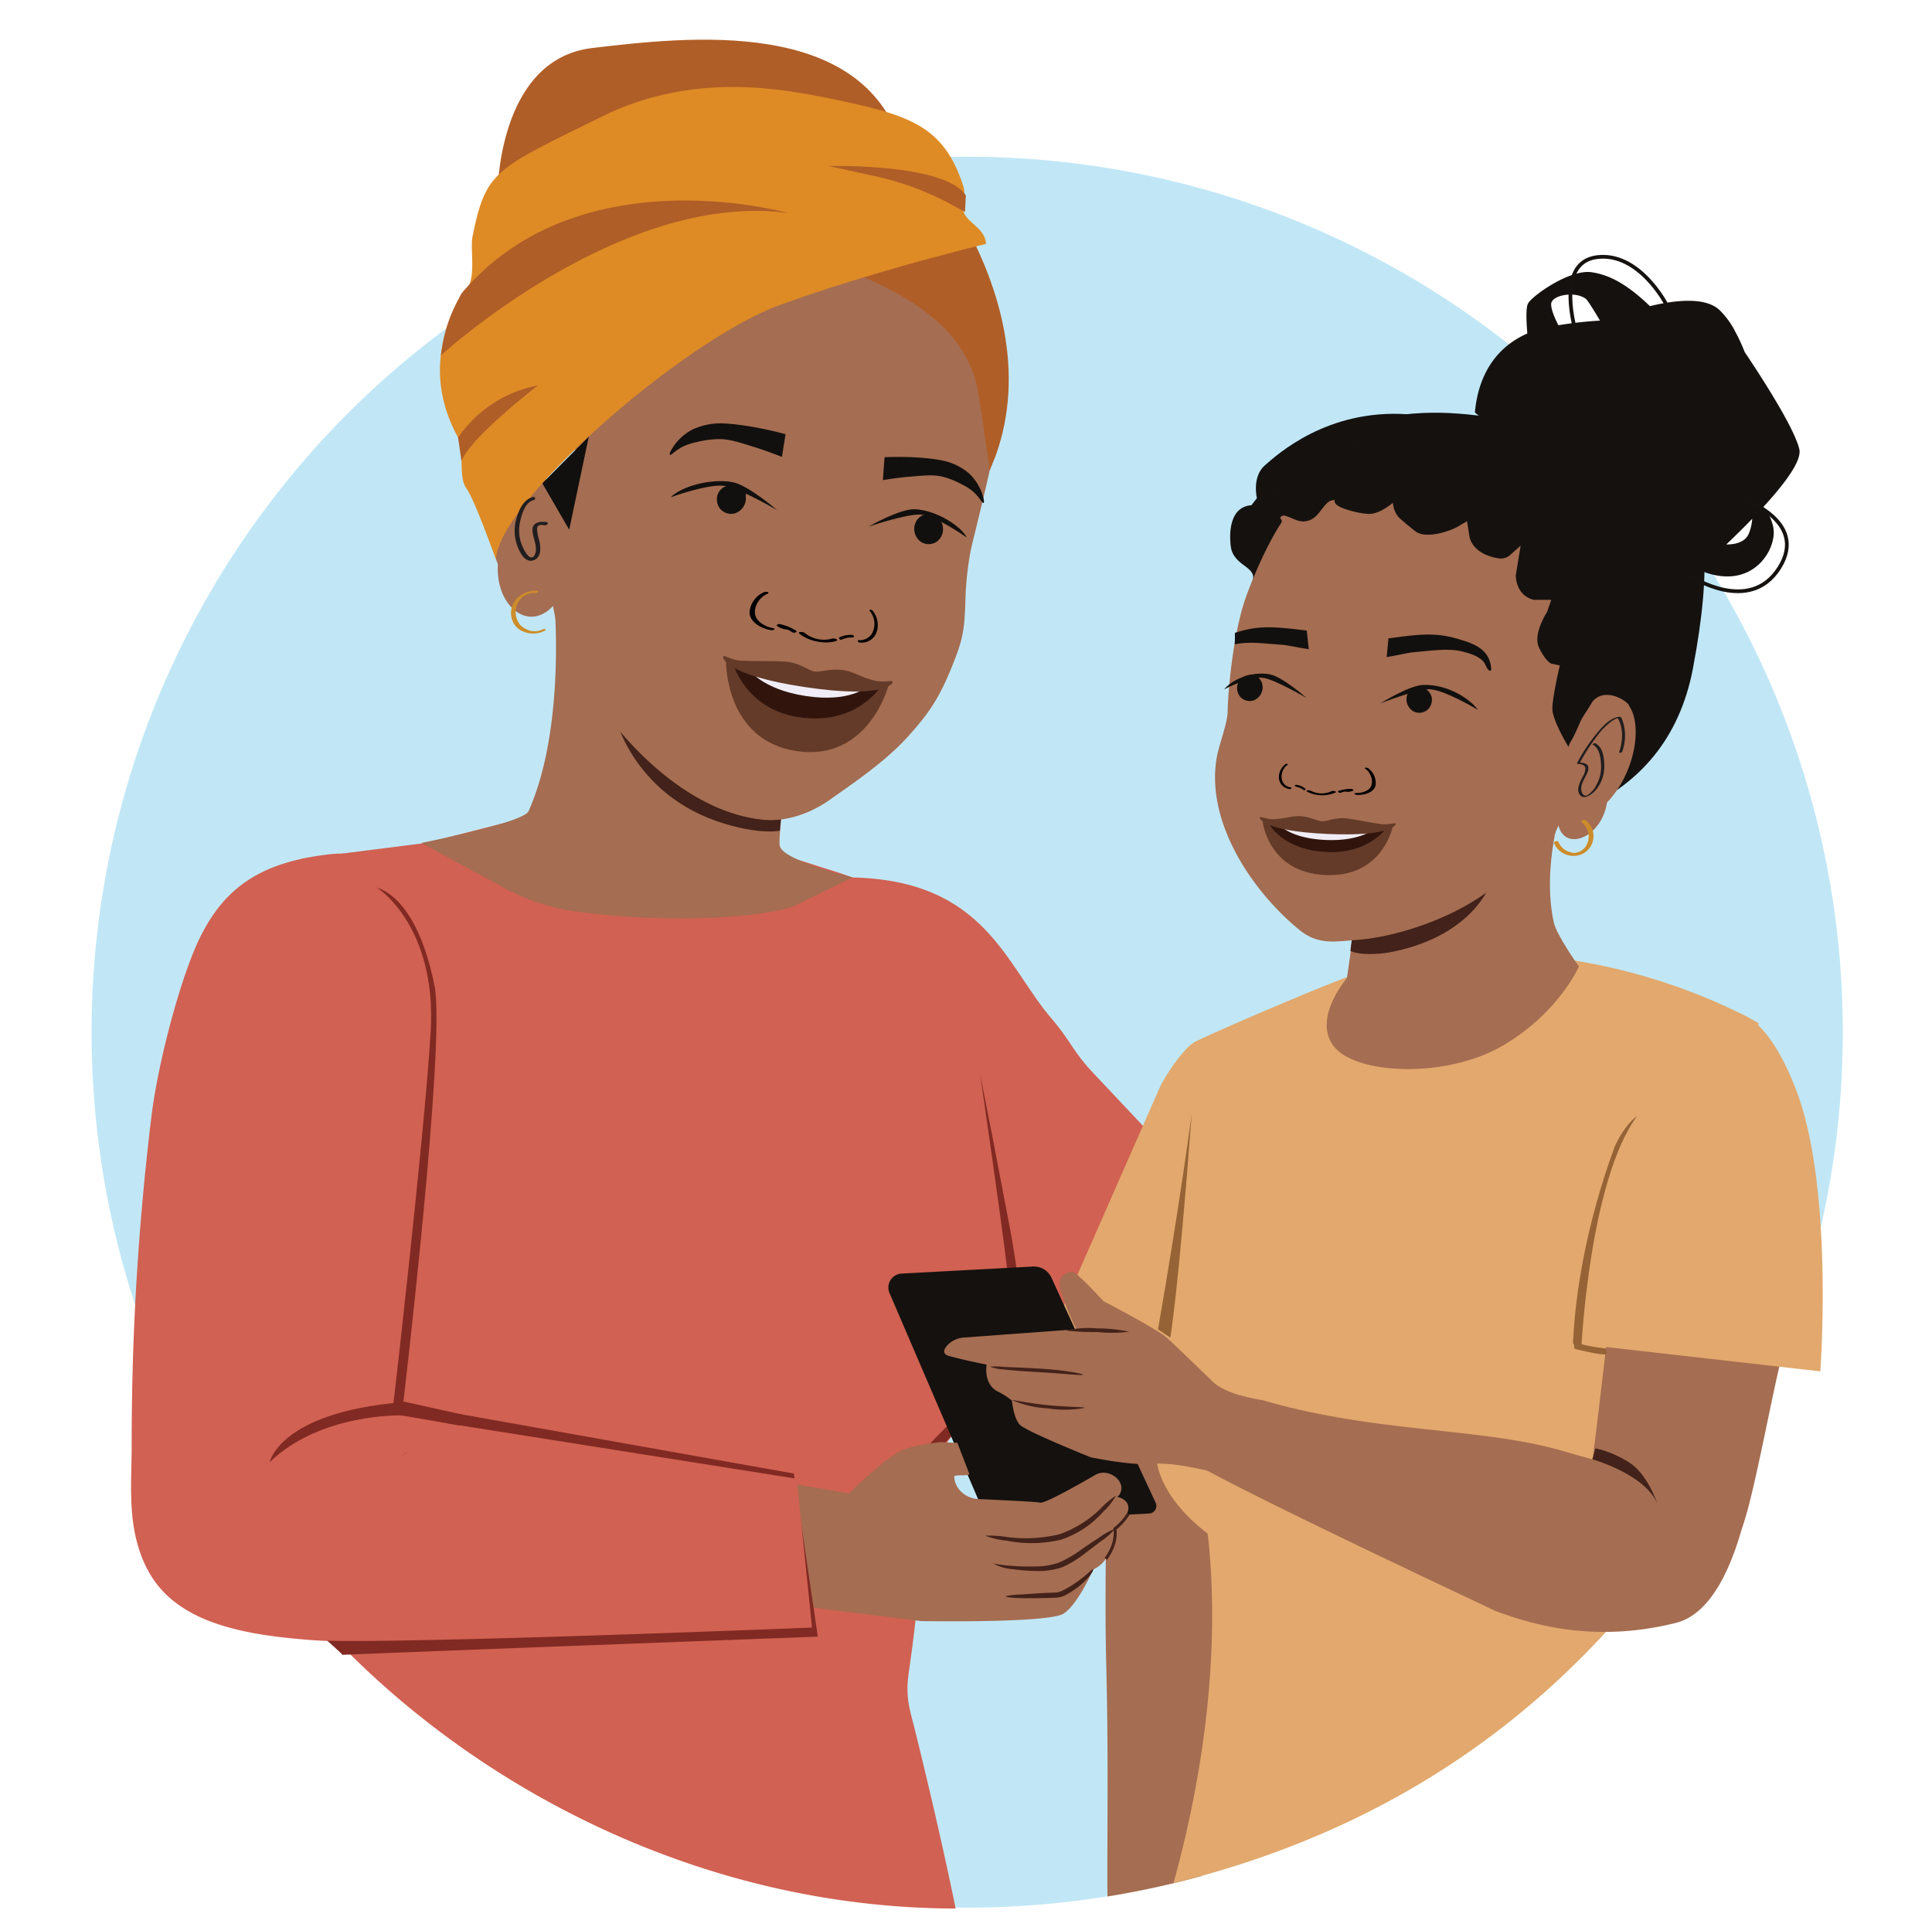 <svg xmlns="http://www.w3.org/2000/svg" viewBox="0 0 637.33 635.77"><defs><style>.cls-1{fill:#c1e7f6;}.cls-2{fill:#d16152;}.cls-3{fill:#a56d51;}.cls-4{fill:#e2a86d;}.cls-5{fill:#966336;}.cls-6{fill:#42221a;}.cls-7{fill:#b05e27;}.cls-8{fill:#de8b26;}.cls-9{fill:#cd8c2a;}.cls-10{fill:#12100e;}.cls-11{fill:#221e1f;}.cls-12{fill:#643b29;}.cls-13{fill:#31150d;}.cls-14{fill:#f0edf6;}.cls-15{fill:#812a23;}.cls-16,.cls-17,.cls-18,.cls-19{fill:#14110f;}.cls-16,.cls-17,.cls-18,.cls-19,.cls-20{stroke:#151210;}.cls-16,.cls-17,.cls-18,.cls-19,.cls-20,.cls-21{stroke-miterlimit:10;}.cls-16{stroke-width:0.48px;}.cls-17{stroke-width:0.51px;}.cls-18{stroke-width:0.51px;}.cls-19{stroke-width:0.53px;}.cls-20,.cls-21{fill:none;}.cls-20{stroke-width:1.23px;}.cls-21{stroke:#42221a;}</style></defs><g id="Layer_1" data-name="Layer 1"><circle class="cls-1" cx="319.06" cy="340.56" r="288.85"/><path class="cls-2" d="M535.66,379.18c-4.1,1.14-113.18,40.58-113.18,40.58l-62.09-66C354,347,353.06,343.25,347,336.21c-15.29-17.72-21.86-45.71-65.77-46.7L263.43,397.94s114.12,93.28,135.84,105.15,160.56-67.62,160.56-67.62Z"/><path class="cls-3" d="M364.93,549.29c.77,30.09.27,53.34.39,76.44A292.47,292.47,0,0,0,396.27,619l8.48-81.61,7.48-86.3-45.37-8.35S363.85,507.35,364.93,549.29Z"/><path class="cls-4" d="M570.8,482.46l-1.34-101,10.7-43.84s-28.45-17.14-68.68-21.79c-22.31-2.59-42.81-.38-66.85,6.51C441.94,323,406,338,394.32,343.68c-3.68,1.8-10.21,11.57-11.83,15.33L333.32,470.9l60.92,12.74s16.56,51.82-7.13,137.71C471.07,600.69,530,552.16,570.8,482.46Z"/><path class="cls-4" d="M388.5,421s-12.19,47.52-5.94,65.17,29,28,29,28Z"/><path class="cls-3" d="M444.63,322.34s-11.85,13.45-4.68,22.83,36.77,10.77,55.48,0,25.42-26.28,25.42-26.28Z"/><path class="cls-3" d="M583.76,368.24q-3.74-5.3-7.88-10.24a110.54,110.54,0,0,0-19.26-18.59c-17.51,24.71-18.19,51.5-24,84.42-2.22,12.53-6,51.35-8.26,63.89-1.78,9.92,3,9.83,4,19.54.14,1.29.28,2.58.44,3.86a36.34,36.34,0,0,0,4.47,8.44,19.71,19.71,0,0,0,2.4,2.75,21.29,21.29,0,0,0,5.46.94c4.2.16,5.44,3.43,7,4.86-8.31,6.39,8.82,2.26,15.45-6.18,6.36-8.09,6.85-8.07,11-17.73,3.7-8.68,10.73-48.39,13.45-57.35,2-6.66,4.49-25.72,5.23-32.77C596.23,385.53,575.76,392,583.76,368.24Z"/><path class="cls-3" d="M556.27,509.53c-.18-5.11-1.24-18.81-6-20.7-15-6-15.53-4.35-33.73-9.81-27.29-8.18-62-6-99.59-16.91-2.07-.6-10.64-1.27-16.8-6-5.29-4.09-19.27,18.44-9.92,24.53,13.89,9.05,95,47,102.33,50.53a9.22,9.22,0,0,0,1,.44c12,4.45,32.48,10.54,59.24,3.87,14.62-3.65,20.49-26.75,22.49-33.41Z"/><path class="cls-4" d="M567.32,334.57s-3.72-.36-11.44,4.46A71.24,71.24,0,0,0,537.58,355c-12.33,15.72-20.52,88-20.52,88l83.43,9.47s4.5-60.5-8-92.9S567.32,334.57,567.32,334.57Z"/><path class="cls-5" d="M393.12,367.51S389,398.76,382,438.62l4.06,2.72S388.71,426.44,393.12,367.51Z"/><path class="cls-5" d="M540.06,368.25c-15.71,21.12-18.38,76.2-18.38,76.2l-2.77-1.21c.68-16.55,4.49-39.75,13.74-64.9C532.65,378.34,535.68,371.25,540.06,368.25Z"/><path class="cls-5" d="M529.87,444.94s-7.84-.85-9.44-2-1.52-1-1.52-1l.51,3.08s8.81,2.32,10.64,1.78Z"/><path class="cls-6" d="M525.28,481.48s17.2,4.8,21.38,14.52c0,0-3.14-9.78-9.45-13.63s-10.94-4.47-10.94-4.47l-.67,2.65"/><path class="cls-2" d="M307.92,482.68c9.86-15.87,23.53-28.61,23.76-36.58.51-17.77-25.52-147.86-25.52-147.86l-28.67-10.05-17.24-5.49-1.13-.28s-3.59.22-3.4,1.13l-2.92-3.2c-6.76,12-12.83,15.81-27.58,17a106,106,0,0,1-14.87.15c-16.25-1-28.49-8.85-37.92-22.11l-.31-5.34-31.5,8.06-41.06,5.21c-1.35,2.09,9.83,5.53,8.41,7.57C99.51,303,90,314.34,81.06,326.15c-8.59,11.41-25.35,49.13-30.82,62.37-15.42,108.79,112.14,240.92,265,241.19-5.37-26.68-13.57-59.6-13.82-60.51-1.92-7.18-2.64-10.6-1.56-17.92C304.2,521.9,306,485.86,307.92,482.68Z"/><path class="cls-3" d="M182.9,199.12s3.67,41.24-8.55,68.55c-1.7,3.81-35.4,10.46-35.4,10.46L166.41,293a68.73,68.73,0,0,0,23,7.66c22.77,3.3,55.83,3.4,72.13-1.46l19.69-9.72s-23.21-5.58-24-10.44,4.95-41,4.95-41"/><path class="cls-6" d="M257.61,270.18s-8.13-5.58-13.85-7.56-15.7-2.22-41.13-27.05c0,0,6.18,29.05,40,37.19,0,0,8.74,2.37,14.63,1.31Z"/><path class="cls-3" d="M298.15,97l.35.32a6.13,6.13,0,0,1-.3-.64Zm14.15,5c.18.23.39.46.61.69l0-.27S312.35,101.73,312.3,102.05ZM199.23,234.63c11.66,15.88,30.82,33.63,52.47,35.83,7.76.78,15.78-2.18,21.81-6.43,9.15-6.44,18.77-13,26-21,7-7.75,10.25-12.71,14.2-22.32,4.08-9.93,4.44-12.66,4.77-23.11a103.86,103.86,0,0,1,1.75-16.05c1.11-5,6.24-24.82,8.35-36.55s-7.32-31.79-7.32-31.79c-.22-3.29-1.62-5.78-3-8.58l-1.39-.21a1.39,1.39,0,0,1,.5,1.38,11,11,0,0,1-4.51-3v.05c-2.23.65-4.17-.62-5.66-2.47-.05.32.2,1,.55,1.06a7,7,0,0,1-5.27-2.74c0,.32.21,1,.16,1.33a13,13,0,0,1-4.18-2.64c.26.47,8.27.42,8.24.64-2.13,0,.15,1-1.35-.8l-1.54-1.44c-1.79.06-1.88,1.12-3.08-.36.3.37-.43-3.66-.48-3.34-2.08-.31-1.49-.36-3.08-1.58,0,.32-6,1.23-6,1.55-1.74-.26-1.52,1.4-2.72-.08.3.37,1.46-1.15,1.75-.78-2.12,0-3.11,1.23-4.6-.62.3.37-6.35-4.52-6.35-4.52-2.13,0-1.87.72-3.42-.82.61.74-9.52-2-9.26-1.33-1.74-.26,2.36,6.85,1.12,5.69-.05.32-3.85-1.56-3.85-1.56-1.79.07.58,2-.62.57-.05.31.16,1.32.51,1.37-2.23.65-4.56-.35-6.45-1.94.59.75.85,1.44,1.15,1.8-1.74-.26-3.17-.14-4.72-1.68-.05.32.5,1.38.85,1.43a6.94,6.94,0,0,1-5.45-1.46c-.05.32.55,1.06.84,1.43a5,5,0,0,1-4.06-1.26l.85,1.43c-1.39-.21-2.53.27-4.51-.67-.05.31.6.74.55,1.06a13.27,13.27,0,0,1-3.42-.84c-.05.32.89,1.11.55,1.06-1.39-.21-2.53.27-4.17-.62.3.37.55,1,.85,1.43-1.38-.21-2.82-.1-4.11-.94a2.34,2.34,0,0,0,.5,1.37c-1.39-.2-2.52.28-4.16-.62-.05.32.55,1.06.85,1.43a18.35,18.35,0,0,1-4.17-.62c0,.32.6.74.9,1.11-1.39-.21-2.82-.09-4.46-1-.1.64.2,1,.15,1.32-1-.15-1.68-.57-2.72-.73l-1.83.38c-5.81,5.65-8.65,27-8.65,27-12,7-18.81,23.89-19.37,30s-4.24,18.9-4.24,18.9c-1.4-2.48-4.51-7.83-5.17-10.53-.71-2.39.42-5.15-.29-7.54-2.37-5.56-9.54-5-13.83-2.39l-.8,1c-6.38,6.41-3.9,29.65-.95,36.88-.84,13.71,10,22.57,18.17,13.78l1.1,5.56"/><path class="cls-7" d="M321.94,125.79c-5.65-19.8-25.69-33.3-68.77-45.18s-79.77-.94-79.77-.94c29.77-59.81,93.21-48.25,107.43-46.13S348.2,96,328.4,150.49l-1.91,4.75S323,129.4,321.94,125.79Z"/><path class="cls-7" d="M164.08,64.93s-.45-45.34,31.31-49.09S284.88,5.5,297.63,48.75Z"/><path class="cls-8" d="M153.8,161.05c-2.71-3.68-.5-12.66-2.69-16.66-11.47-21-4.17-38.76,2.92-48.91,3.08-4.42,1-13.29,1.84-17.45,4.46-21.76,7.07-22.06,43-39.72,29.27-14.37,57.93-9.26,74.46-5.89,26.47,5.4,38,8.82,44.49,29.13.85,2.65-.76,4.44-.18,7.57.81,4.41,7.34,5.85,7.64,11.34,0,0-36.29,8.67-68,20.16s-93,65.15-93.64,83.88C163.66,185.09,156.79,165.12,153.8,161.05Z"/><path class="cls-7" d="M145.42,117.28S205,62.67,260.13,70.33c0,0-69.08-19.69-107.91,26.51l-1,1.92A49,49,0,0,0,145.75,115Z"/><path class="cls-7" d="M318.33,69.94,314.81,68a96.74,96.74,0,0,0-26.15-9.87l-15.32-3.36s38.36-1,45.28,9.72Z"/><path class="cls-9" d="M177.05,194.91c-3.78-.14-7.62,2.18-8.36,6.06a7,7,0,0,0,1.11,5.23,6.28,6.28,0,0,0,2.72,2.13,8.37,8.37,0,0,0,7.18-.22c.24-.11.41-.35.15-.51s-.79,0-1,.15a6,6,0,0,1-5.22-.14,5.8,5.8,0,0,1-2.13-1.56,6.65,6.65,0,0,1,.33-8.53,5.84,5.84,0,0,1,4.66-1.85c.28,0,.84-.11,1-.39s-.13-.36-.38-.37Z"/><path class="cls-10" d="M194.23,144.07l-6.46,30.7-8.86-15.29S189.83,148.42,194.23,144.07Z"/><path class="cls-11" d="M180.24,172.25c-2.08-.29-4.66.06-4.58,2.67.07,2.29,1.29,4.44,1.11,6.75-.06.72-.47,2.27-1.42,2.25-1.14,0-2.21-2-2.63-2.84a13.22,13.22,0,0,1-1.24-8.49c.52-2.58,1.58-6.77,4.52-7.58.9-.24.64-1.25-.27-1-3,.83-4.46,4-5.27,6.74a14.44,14.44,0,0,0-.21,8.06c.57,2.18,2.55,7.14,5.69,6.07,2.7-.91,2.48-4.16,2-6.38a17.28,17.28,0,0,1-.78-3.95c0-1.55,1.32-1.41,2.58-1.24.72.1,1.5-.93.51-1.06Z"/><path class="cls-7" d="M177.49,127.16s-22.55,17.28-25.24,25.06l-1.14-7.83A41.07,41.07,0,0,1,177.49,127.16Z"/><path d="M274.39,210.73a10,10,0,0,1-8.95-1.92c-.52-.44-2.48-.38-1.75.23,3.09,2.61,8.66,3.64,12.22,2.41.35-.12.33-.38-.06-.58a2.26,2.26,0,0,0-1.46-.14"/><path d="M262.69,208.15a16.05,16.05,0,0,0-5.37-2.21,1.2,1.2,0,0,0-.89.14c-.18.12-.25.31-.05.46a6.19,6.19,0,0,0,2.95,1.15,1.2,1.2,0,0,0,1-.22c.21-.24-.08-.45-.34-.49a4.91,4.91,0,0,1-2.38-.93l-.95.6a14.35,14.35,0,0,1,4.79,2,1.22,1.22,0,0,0,1,0c.22-.09.48-.34.2-.53"/><path d="M255,207.25c-2.24-.39-4.74-1.76-5.6-3.61-1.29-2.8.87-6.59,3.92-7.8.33-.13.21-.38-.09-.5a1.94,1.94,0,0,0-1.24.07,7.88,7.88,0,0,0-4.73,6.57c0,2.28,1.93,4.16,4.53,5.21a12,12,0,0,0,2.44.71c.34.06,1,0,1.18-.19s-.09-.41-.41-.46"/><path d="M278.68,210.2a.3.3,0,0,1,.35-.38,2.65,2.65,0,0,0,1.83-.31c.16.28.32.55.49.82a7.83,7.83,0,0,0-3.71.73.66.66,0,0,1-.71-.22c-.13-.15-.24-.45,0-.57"/><path d="M276.93,210.27a9.06,9.06,0,0,1,4.15-.79.72.72,0,0,1,.56.36.3.3,0,0,1-.08.45"/><path d="M283.31,211.21a4.65,4.65,0,0,0,4.31-2.14,6.61,6.61,0,0,0-.68-7.45.27.27,0,0,1,.18-.46.89.89,0,0,1,.75.37,7.4,7.4,0,0,1,1.47,6.46,5.21,5.21,0,0,1-4,3.93,5.53,5.53,0,0,1-1.67.1c-.22,0-.61-.18-.68-.47s.15-.37.36-.34"/><path class="cls-10" d="M304.65,169.91a4.85,4.85,0,0,1,6.42,4.29,5.08,5.08,0,0,1-1.87,4.38,4.7,4.7,0,0,1-5.49.14,5.21,5.21,0,0,1-1.64-6.37,4.65,4.65,0,0,1,2.58-2.44"/><path class="cls-10" d="M286.49,173.76s10.48-6,15.35-5.74c7.1.35,15.14,5.51,17.1,9.35,0,0-10.54-7.5-15.55-7.6C298.6,169.68,286.49,173.76,286.49,173.76Z"/><path class="cls-10" d="M245,161.34c-1.77-1.29-4.91-1.47-6.34-.54a4.8,4.8,0,0,0-1.8,2.06,5.06,5.06,0,0,0,.5,4.74,4.71,4.71,0,0,0,5.21,1.73,5.2,5.2,0,0,0,3.43-5.61c0-.39.44-1.06-1-2.1"/><path class="cls-10" d="M256.35,168.31s-9.58-8.31-14.77-9.24c-7.57-1.36-17.3,1.74-20.31,5,0,0,12.95-4.77,18.25-3.67C244.59,161.45,256.35,168.31,256.35,168.31Z"/><path class="cls-10" d="M291.81,150.85l-.33,4.3c-.08,1.09-.16,2.19-.23,3.27,3.72-.63,6.9-1,9.29-1.18,5-.44,7.64-.64,10.5.07a27.92,27.92,0,0,1,6.47,2.62,17.52,17.52,0,0,1,3.34,2.13c2.31,2,3.16,4.05,3.58,3.9s-.09-1.93-.14-2.12a16.74,16.74,0,0,0-4.65-7.67,19.7,19.7,0,0,0-6.49-3.63c-2.81-1-10.7-2.11-21.34-1.69"/><path class="cls-10" d="M259.13,143.26c-.22,1.42-.44,2.84-.67,4.26-.17,1.08-.35,2.16-.53,3.24-3.79-1.52-7.07-2.63-9.56-3.41-5.25-1.65-8-2.47-11.15-2.47a32.06,32.06,0,0,0-7.47,1,19.74,19.74,0,0,0-4,1.25c-2.92,1.36-4.31,3.18-4.72,2.93s.55-1.86.64-2a17.19,17.19,0,0,1,6.75-6.33,22.17,22.17,0,0,1,7.74-2c3.2-.25,11.84.54,23,3.53"/><path class="cls-12" d="M266.08,223.63c-10.21-1.52-26.57-5.34-26.57-5.34s-.38,26,23.3,29.53,30.25-21.54,30.25-21.54S276.3,225.16,266.08,223.63Z"/><path class="cls-13" d="M266.18,223.65c-4.86-.73-24.3-4.57-24.3-4.57S246,234,263.53,236.65c19.05,2.84,27-10.14,27-10.14Z"/><path class="cls-14" d="M266.27,224.5c-4.85-.73-19.5-3.86-19.5-3.86s4.43,6.78,19,9,20.07-2.94,20.07-2.94Z"/><path class="cls-12" d="M294.38,224.76c-.49-.22-3.48.41-5.86-.18-4-1-6.3-2.56-9.17-3.24-4.91-1.17-8.4.56-10.56.24s-5-3-10-3.31c-2.95-.19-10.34-.07-14.42-.28-2.44-.13-5.11-1.61-5.65-1.54-.75.09-.24,6.22,26.94,10.27S295.07,225.06,294.38,224.76Z"/><path class="cls-15" d="M306.16,477.3c3.27-5.65,30.21-23.1,26.29-56.9-2.06-17.77-9.16-66.14-9.16-66.14q4.29,21.5,8.35,43.05c.92,4.91,1.94,9.82,2.71,14.76,1.39,8.86,2.76,16.76,1,25.69-1.35,7-3.32,14.65-7.72,20.38-6.25,8.16-17.43,19.51-17.43,19.51"/><path class="cls-15" d="M90.11,470.61c3.81-19,11.65-77.95,11.65-77.95,2.77-38.88-14.63-56.79-14.63-56.79s11.93,17.24,12.14,49.8c.1,16-12.08,79.08-12.08,79.08Z"/><path class="cls-2" d="M127.14,461.48s10.42-92.11,6.7-117.58c-4.3-29.41,5.43-65.63-25.42-62-23.72,2.78-36.31,11.93-44.61,32.3C57.89,328.7,51.66,353.52,49.88,369a888.43,888.43,0,0,0-6.44,107.59c0,8.52-.68,17.24.47,25.76,1.05,7.74,3.67,15.44,8.71,21.41,4.44,5.25,10.55,8.91,17,11.31,9.24,3.44,19.38,4.86,29.16,5.73,1.65.14,10.6,1.11,12.07,0,13-10.09,3-30.49,14.46-42.33"/><path class="cls-15" d="M132.48,467s-26.75-.81-43.54,15.46c0,0,3.28-16.44,43.71-19.79Z"/><g id="freepik--Character--inject-2"><path class="cls-16" d="M381,495.9a2.08,2.08,0,0,1,.22.88,2.25,2.25,0,0,1-2.16,2.35l-51.43,2.75a2.23,2.23,0,0,1-2.18-1.36l-31.85-74.09a4.54,4.54,0,0,1-.3-1.31,4.39,4.39,0,0,1,4.09-4.67l43.26-2.32a6.13,6.13,0,0,1,6,3.56L357,444.27Z"/></g><path class="cls-3" d="M361.35,486.62c-7.09,4.09-16.71,9.44-18.16,9.16s-11.36-.77-20-1.16c-4.42,0-8.19-3.28-8.41-7.3-.06-1.05,4.58-.08,5-1L315.8,476c-.92.16-5.06-.29-5.93-.16-4.55.64-8.42,1-12.82,2.91-6.3,3.22-16.93,14-16.93,14l-18.77-3.24-1.17,39.92,43.71,5.44s42.15.74,47-2.48,9.72-14.54,9.72-14.54c7.14-3.21,7.11-13.4,7.11-13.4,9.67-8.88.79-10.6.79-10.6a2.16,2.16,0,0,0,.94-1C371.7,488.62,365.56,484.14,361.35,486.62Z"/><path class="cls-6" d="M325,506.69a28,28,0,0,0,7.27,1.68A42,42,0,0,0,350,508,31.91,31.91,0,0,0,364,498.7a19.81,19.81,0,0,0,4.12-5.24,30.39,30.39,0,0,0-5.14,4.36,36,36,0,0,1-13.64,8.44,47.49,47.49,0,0,1-17,.89A36.07,36.07,0,0,0,325,506.69Z"/><path class="cls-6" d="M327.69,515.88a15.51,15.51,0,0,0,6.58,1.88,57,57,0,0,0,7.36.57,24,24,0,0,0,8.95-1.3,36.86,36.86,0,0,0,7.23-4.43l5.34-4.06a19.76,19.76,0,0,0,4.62-4.1,21.84,21.84,0,0,0-5.5,3.11c-1.63,1-3.54,2.31-5.62,3.76a40.76,40.76,0,0,1-7,4.13,23.2,23.2,0,0,1-8.27,1.41q-3.56.09-7.12-.17A56.1,56.1,0,0,1,327.69,515.88Z"/><path class="cls-6" d="M331.8,526.63c0,.71,7.53.87,16.52.51a7.34,7.34,0,0,0,3.43-1,23.61,23.61,0,0,0,2.56-1.56,24.09,24.09,0,0,0,3.8-3.15c2-2,2.72-3.56,2.49-3.68s-1.33,1.11-3.46,2.78a44.05,44.05,0,0,1-3.86,2.74,27.12,27.12,0,0,1-2.48,1.38,5.84,5.84,0,0,1-2.61.81c-4.59.14-8.63.44-11.6.65A23.94,23.94,0,0,0,331.8,526.63Z"/><path class="cls-15" d="M261.87,486.18,150.73,466.37a44.36,44.36,0,0,1-13,10.81c-1.26.74-2.55,1.45-3.83,2.16l-.48.44a1.4,1.4,0,0,1-.85.33c-.64.37-1.27.76-1.89,1.16a18.32,18.32,0,0,0-3.07,2.41c.17,3.1.57,6.2,1,9.24.93,6,2.23,11.95,3,18,.84,6.64-36.39,9.75-36,16.41.29,4.58,14.85,15.74,17.35,18.67,34.22-1.41,156.82-6,156.82-6Z"/><path class="cls-2" d="M262.83,487.9,146.27,469.42c-4.06,4.14-8.46,6.55-12.81,10.36a1.39,1.39,0,0,1-2.25-.76c-1.14.82-2.29,1.64-3.45,2.43-13.7,9.29-28.78,16.32-44.17,22.3-8.82,3.43-17.76,6.54-26.71,9.58a57.68,57.68,0,0,0,8.28,8.89c9.61,8.37,23.21,17.3,36.15,18.23,1.56.11,3.32.77,4.93.83C134.6,542.37,267.88,537,267.88,537Z"/><path class="cls-15" d="M124.33,292.82s19.85,12.51,17.74,47.65-12.67,126-12.67,126l22.07,3.83,1.28-3.51-19.67-4.38s14-118.28,10.29-137S132.7,295.69,124.33,292.82Z"/><path class="cls-3" d="M398.77,485.34c-.77-.14-11.9-3-18.68-2.34s-20.29-2.18-20.29-2.18-21.39-8.56-23.42-10.77-2.57-7.93-2.57-7.93A23.59,23.59,0,0,0,328.9,459c-4.61-2.64-3.42-8.77-3.42-8.77l7.1,1.26a195.16,195.16,0,0,1-19.84-4.17c-1.78-.77-1.44-1.92-.54-3.1a8.17,8.17,0,0,1,5.89-2.91l37-2.73a68.92,68.92,0,0,1-5.31-13.35c-1.33-4.67,2.68-5.55,4-5.61s10.21,9.67,10.21,9.67,17.66,9.21,20.81,12,19.07,18.26,19.07,18.26l6.94,1.27S399.53,485.48,398.77,485.34Z"/><path class="cls-6" d="M362,438.3a48.8,48.8,0,0,1,10.45,1.1,46.18,46.18,0,0,1-10.51.09,82.57,82.57,0,0,1-10.44-.49A33.09,33.09,0,0,1,362,438.3Z"/><path class="cls-6" d="M341.9,452.69c-4.25-.25-8.09-.52-10.86-.87a14,14,0,0,1-4.46-.9,23,23,0,0,1,4.54.08c2.78.12,6.65.26,10.9.51,8.49.43,15.35,1.72,15.24,2.09S350.4,453.12,341.9,452.69Z"/><path class="cls-6" d="M345.7,464.69A34.6,34.6,0,0,1,333.93,462c.14-.21,5.37,1,11.94,1.64s11.95.54,12,.88A36.13,36.13,0,0,1,345.7,464.69Z"/><path class="cls-3" d="M452.54,259.64s-6.66,50.2-7.09,55.29l-2.59,17.88-2.33,1.6c13.82,4.25,26.88,17.36,51.92,7.18l28.4-22.71s-7.39-10.34-8.3-14.58c-5.17-24,7.33-52.27,7.33-52.27"/><path class="cls-6" d="M491.19,292.6s-6.08,16.78-33.35,21.72c0,0-7.91,1.33-12.37-.53l.84-6.86Z"/><path class="cls-17" d="M406,256.22c9.77-6.46,12-18.64,11.23-29.58-.76-10.47,7.69-26.2-5.13-26.13-.25,0,4.9-8.78,1.1-8.13,2.51-5.69-6-5.43-6.92-12-.2-1.32-1.65-12.95,6.65-13.44,31.28-40.55,71-30.34,93.28-26.51,43.79,7.51,65.1,10.83,52,80.1-8.82,46.5-53.15,57.73-97.48,54.77-18.94-1.26-41.49-1.34-55.09-18.85Z"/><path class="cls-17" d="M504.1,110.2c-10.91,4.7-16.25,14.31-17.29,25.77,2.17,2.08,6.9,4.49,9.07,6.56.45-.74.92-1.46,1.4-2.16,2.39,2.25,8.8,4.5,11.22,6.71.71-.39,2.93-1.24,5.55-2.2l2.22,2.06a13.44,13.44,0,0,0-4.65,1.8c2.75,2.56,10,4.25,12.61,6.94,5.68,5.81,12,13.56,17.9,19.14a36.87,36.87,0,0,1,4.54,4.14l-4.55,3.69,6.1,5.41c-.78,1.63-1.24,2.57-1.24,2.57l5,4.53s3.47-2.95,8.4-7.41c17.51,7.64,25.57-6.67,24.38-13.49a14.19,14.19,0,0,0-3.41-7c7.31-7.94,12.86-15.43,11.95-19.07-1.83-7.33-12.74-24.08-18-31.95a57.9,57.9,0,0,0-3.35-7.16l-.06-.15h0a27.2,27.2,0,0,0-4.81-6.43c-4.65-4.39-14.68-3.2-22.87-1.21-8.28-8-14.1-10.46-19.19-11.21-7.11-1.06-19.32,7.69-20.69,10.12C503.58,101.39,503.75,105.9,504.1,110.2Zm64.75,69.69c3.13-3,6.39-6.18,9.46-9.38A16,16,0,0,1,577.2,176C575.9,179.3,572.2,180,568.85,179.89ZM523.39,98.5c.66.56,2.77,4,4.85,7.51a128.67,128.67,0,0,0-13.47,1.45l-.84.11c-1.15-2.23-2.5-5.25-2.49-7.19C511.44,97,519.93,95.61,523.39,98.5Z"/><path class="cls-3" d="M436.34,165.27a2.8,2.8,0,0,1-.37.48l.35-.2ZM423,167.41l0,.23c.22-.15.44-.31.63-.46C423.63,166.9,423,167.41,423,167.41Zm89.18,109.37,1.93-4.43c2.2,8.77,14.26,4,16-7.55,9.26-9.71,11.67-25.05,7.51-31.56l-.48-.93c-3.1-3-9-4.73-12-.53-1,1.86-2.54,3.93-3.56,5.79-1,2.14-2.66,6.47-4.28,8.29,0,0,7.84-20.44,8.49-25.63s1.32-18.06-7.45-26.08c0,0-10.31-11.7-14.12-17.46l-1.46-.65c-.9-.06-1.51.18-2.41.12,0-.28.34-.53.37-1.08a9.64,9.64,0,0,1-3.9,0c.32-.25.93-.48.95-.76a15.34,15.34,0,0,1-3.58-.24c.31-.25.95-.76,1-1-1.53.44-2.39-.16-3.59-.24a2.06,2.06,0,0,0,.67-1.06c-1.23.47-2.41.11-3.6,0,.32-.26.65-.79,1-1-1.53.45-2.39-.16-3.58-.24-.3,0,.63-.51.65-.78a11.26,11.26,0,0,1-3,.07c0-.27.64-.51.65-.78-1.83.43-2.68-.18-3.88-.26l1-1a4.2,4.2,0,0,1-3.62.31c.32-.25.95-.76,1-1a5.94,5.94,0,0,1-4.82.22c.3,0,.95-.76,1-1-1.56,1-2.74.64-4.23.54.31-.25.65-.78,1.28-1.29-1.86,1-4,1.39-5.73.44.3,0,.66-.78.67-1-1.26,1,1.07-.21-.41-.58,0,0-3.51.87-3.49.59-1.25.75,3.46-4.44,2-4.54.34-.53-8.61-.06-8-.57-1.57,1-1.22.45-3,.06,0,0-6.42,2.87-6.11,2.61-1.58,1.28-2.18.08-3.95-.32.31-.25,1,1.23,1.32,1-1.27,1-.79-.33-2.28-.43,0-.27-4.76-2.1-4.75-2.38-1.54.73-1.06.88-2.86.76,0-.28-1.32,2.94-1,2.69-1.27,1-1.16.12-2.63-.26l-1.55.93c-1.59,1.27.5.81-1.27.41,0-.19,6.68,1.31,7,1a10.91,10.91,0,0,1-4,1.44c0-.28.36-.8.38-1.08a6,6,0,0,1-4.89,1.33c.3,0,.63-.51.65-.79-1.59,1.27-3.43,2-5.17,1v-.05a9.33,9.33,0,0,1-4.31,1.69,1.18,1.18,0,0,1,.67-1.06l-1.19-.08c-1.64,2.09,5.32,1.32,4.54,4,0,0-5.44,7.73-11.4,23.64-4.88,13.06-6.37,34.19-6.37,38.59,0,3.82-2.81,11-3.54,14.95-3.94,21.25,11.29,44.21,27.16,57.23,6.32,5.19,12.16,3.79,18.8,3.34,13.56-.92,34.3-7.72,46.91-18.84"/><path d="M432.41,260.92a7.76,7.76,0,0,0,6.89.11c.46-.22,1.88.14,1.25.46a11,11,0,0,1-9.37-.3c-.24-.15-.18-.33.13-.4a1.75,1.75,0,0,1,1.1.13"/><path d="M441.43,261a12.47,12.47,0,0,1,4.3-.7,1,1,0,0,1,.64.25c.11.12.13.26,0,.33a4.6,4.6,0,0,1-2.36.34.93.93,0,0,1-.7-.32c-.11-.2.14-.31.33-.29a3.75,3.75,0,0,0,1.91-.28l.59.59a10.79,10.79,0,0,0-3.84.63,1,1,0,0,1-.77-.14c-.15-.1-.3-.32-.06-.41"/><path d="M447.21,261.64c1.72.09,3.78-.48,4.71-1.65,1.41-1.78.46-5-1.58-6.38-.22-.15-.09-.31.15-.34a1.46,1.46,0,0,1,.9.25,6,6,0,0,1,2.38,5.64c-.39,1.62-2.11,2.64-4.19,3a9.3,9.3,0,0,1-1.91.11c-.26,0-.72-.13-.83-.33s.13-.28.37-.26"/><path d="M429.35,259.85a.22.22,0,0,0-.19-.33,2.13,2.13,0,0,1-1.3-.52l-.49.5a6,6,0,0,1,2.6,1.12.5.5,0,0,0,.56,0c.12-.08.25-.27.09-.4"/><path d="M430.62,260.18a6.81,6.81,0,0,0-2.91-1.24.56.56,0,0,0-.48.16.23.23,0,0,0,0,.34"/><path d="M425.78,259.8a3.51,3.51,0,0,1-2.81-2.23,4.75,4.75,0,0,1,1.73-5.2c.16-.11.09-.29-.06-.35a.64.64,0,0,0-.6.14,5.31,5.31,0,0,0-2.15,4.36A3.83,3.83,0,0,0,424.2,260a4.37,4.37,0,0,0,1.22.35.62.62,0,0,0,.57-.23c.1-.19-.05-.29-.21-.3"/><path class="cls-11" d="M521.22,251.56a65.32,65.32,0,0,1,6.18-9.42,22.09,22.09,0,0,1,4.31-4.22,8.12,8.12,0,0,1,1.32-.76l.23-.09.14-.06.21,0,.07,0,.13,0c.11,0,0,0,0,0s.3-.1,0,0-.19-.13,0,.18a7.77,7.77,0,0,1,.4.82c1.34,3.25,1,6.94-.1,10.2-.09.28.91.15,1-.15a15.38,15.38,0,0,0,.24-10c-.15-.39-.37-1.22-.73-1.48a.82.82,0,0,0-.58-.06c-2.64.29-5,2.76-6.6,4.61a59.24,59.24,0,0,0-7.21,10.66c-.12.21.85.13,1-.15Z"/><path class="cls-10" d="M407.36,208.8c7.07-2.27,11.63-2.32,23.74-.74l0,.27c.18,1.57.08.69.25,2.27l.39,3.6c-4-.57-6.84-1.36-9.37-1.51-4.79-.28-10.3-1.17-15.05-.1C407.38,211.33,407.39,210.07,407.36,208.8Z"/><path class="cls-10" d="M458,210.92c-.16,1.57-.07.7-.22,2.28l-.33,3.6c3.94-.63,6.81-1.46,9.34-1.65,5-.37,10.81-1.43,15.73-.17,2.35.6,5.72,1.54,7.22,3.85.4.62,1.06,2.77,2,2.44.4-.14,0-2.13-.09-2.34-.9-4-4.11-6-8.14-7.33-8.21-2.72-12.47-2.86-25.54-.95"/><path class="cls-9" d="M521.79,271.37a5.9,5.9,0,0,1,1.33,7.87,5,5,0,0,1-1.53,1.47,4.78,4.78,0,0,1-.88.43c-.34.12-.76.13-1.08.27.09,0,.19,0,0,0l-.46,0a6.21,6.21,0,0,1-1.36-.28,5.83,5.83,0,0,1-3.7-3.33c-.25-.58-1.71-.14-1.48.4a7,7,0,0,0,6.79,4.18A6.53,6.53,0,0,0,523,270.59c-.43-.35-1.77.29-1.16.78Z"/><path class="cls-11" d="M520.38,252c1,.08,2.47.26,2.61,1.49a5.6,5.6,0,0,1-.87,2.75c-.85,1.75-2.33,4.22-.91,6.07s4.33-.52,5.34-1.8a12.2,12.2,0,0,0,2.68-7.32c0-2.67-.25-6.54-2.93-7.94-.27-.14-1.09.28-1,.35,2.33,1.21,2.76,4.37,2.85,6.72a12.22,12.22,0,0,1-1.51,6.65,8.56,8.56,0,0,1-2.92,3.36c-1,.59-1.75-.26-2-1.25-.54-2,1-4.05,1.74-5.76a3.34,3.34,0,0,0,.41-2.53c-.45-1-1.91-1.14-2.86-1.21-.22,0-1.16.38-.65.42Z"/><path class="cls-10" d="M414.64,223.15a4.5,4.5,0,0,0-4.9.55,4.35,4.35,0,0,0-1.44,2,4.46,4.46,0,0,0,.78,4.14,4.16,4.16,0,0,0,4.72,1.15,4.6,4.6,0,0,0,2.61-5.19,4.08,4.08,0,0,0-1.77-2.6"/><path class="cls-10" d="M431,230.3s-8-7.15-12.34-7.86c-6.28-1-12.39,2-14.83,5,0,0,8.74-4.61,13.14-3.75C421.13,224.49,431,230.3,431,230.3Z"/><path class="cls-10" d="M466.34,226.8a4.5,4.5,0,0,1,4.79,1.2,4.32,4.32,0,0,1,1.17,2.12,4.48,4.48,0,0,1-1.32,4,4.17,4.17,0,0,1-4.83.52,4.61,4.61,0,0,1-1.9-5.5,4.1,4.1,0,0,1,2.09-2.34"/><path class="cls-10" d="M455.38,232.07s9.49-5.95,14.14-6.09c8.4-.25,15.83,5,18,8.24,0,0-11.62-7.05-16.4-6.8C466.57,227.66,455.38,232.07,455.38,232.07Z"/><path class="cls-18" d="M422.08,170.82c-1.65,7.46-11.48.41-5.74-1.07-.45-3.69,4.82-4.85,4.91-8.58a5.7,5.7,0,0,1,.33.61s.43-4.46,2-5.45,8.51-3.92,8.51-3.92l1.93,1.67c0-.11-.66-1.62.44-2.44s12.88-6,20.11-5.08l.71.11,2.92,1.77.1.07-.11-.08c-.51-.35-1.61-1.2-1-1.8a2.68,2.68,0,0,1,1.39-.51A25.89,25.89,0,0,1,463,146v0l.49.05.5,0v0a27.1,27.1,0,0,1,4.38.73,2.62,2.62,0,0,1,1.3.69c.55.68-.65,1.38-1.2,1.66l-.12.06.11-.05,3.12-1.37c.24,0,.48,0,.72,0,7.3,0,18.27,6.74,19.26,7.71s.17,2.37.11,2.48l2.14-1.4s8.48,4,9.9,5.15,1.93,3.8,1.93,3.8,2.59,1.15,3.57.9,5.74,2.66,7.58,5.72c1.18,2,.6,3.71,1.14,5.41h0c.31,1,.48,1.58.48,1.58l5,2c4,2.25,2.38,10.62,2.38,10.62,7.4,10.43,7.24,18.87,3,27.7-1.63,3.41,8.12,7.59,1.73,7s-13.17,19.38-13.17,19.38-5-8.28-5-12,2.5-14.46,2.5-14.46l-3.09-.66s-1.85-.89-3.86-5.21,2.67-11.45,2.67-11.45l1.52-4.39H506c-5.82-1.4-5.72-7.8-5.72-7.8L502,179.38l-3.77,3.33a4.36,4.36,0,0,1-3.5,1.3C485.65,182.71,485,177,485,177l-.86-5.43-2.42,1.39c-2.58,1.84-10.27,4.44-14,2.55-1-.5-5-4-5.62-4.53-2.33-2-2.46-5.37-2.42-6.64.38-.32.75-.73,1.11-1.08,1.4-1.33,2-.69.58.64-2.41,2.3-6.44,5.48-9.8,5.4s-10.13-1.88-10.9-3.44c-.51-1,.53-1.1-.66-1.13a3.92,3.92,0,0,0-2.68,1.37c-1.67,1.68-2.88,4.21-5.13,5.18-3.28,1.4-5.07-.46-8.2-1.35A1.51,1.51,0,0,0,422.08,170.82Z"/><path class="cls-19" d="M414.91,164.44s-1.73-7,2.51-10.7,20.53-18.52,46.76-16.81Z"/><path class="cls-20" d="M557.74,190.11S577.18,203,587,187.29s-13-23-13-23"/><path class="cls-20" d="M549.54,100.19s-9-17.27-22.93-15.32-6.68,25-6.68,25"/><path class="cls-12" d="M437.9,272.85c8.18.37,21.49,0,21.49,0s-3.24,16.73-22.22,15.86-20.68-17.82-20.68-17.82S429.71,272.47,437.9,272.85Z"/><path class="cls-13" d="M437.82,272.84c3.89.18,19.61.21,19.61.21s-5.6,8.71-19.68,8.07c-15.26-.7-19.34-9.72-19.34-9.72Z"/><path class="cls-14" d="M437.62,273.44c3.89.18,15.76,0,15.76,0s-4.46,4.23-16.14,3.7-15.18-5-15.18-5Z"/><path class="cls-12" d="M415.69,269.58c.41-.08,2.64.8,4.58.72,3.24-.14,5.29-.93,7.64-1,4-.14,6.45,1.61,8.19,1.69s4.33-1.44,8.3-.94c2.33.29,8.07,1.44,11.27,1.87,1.93.27,4.23-.41,4.64-.29.57.17-.75,4.51-22.52,3.52S415.1,269.7,415.69,269.58Z"/><path class="cls-21" d="M364.78,514.31s3.78-4.58,3-9.87a20.55,20.55,0,0,0,4.45-4.95"/></g></svg>